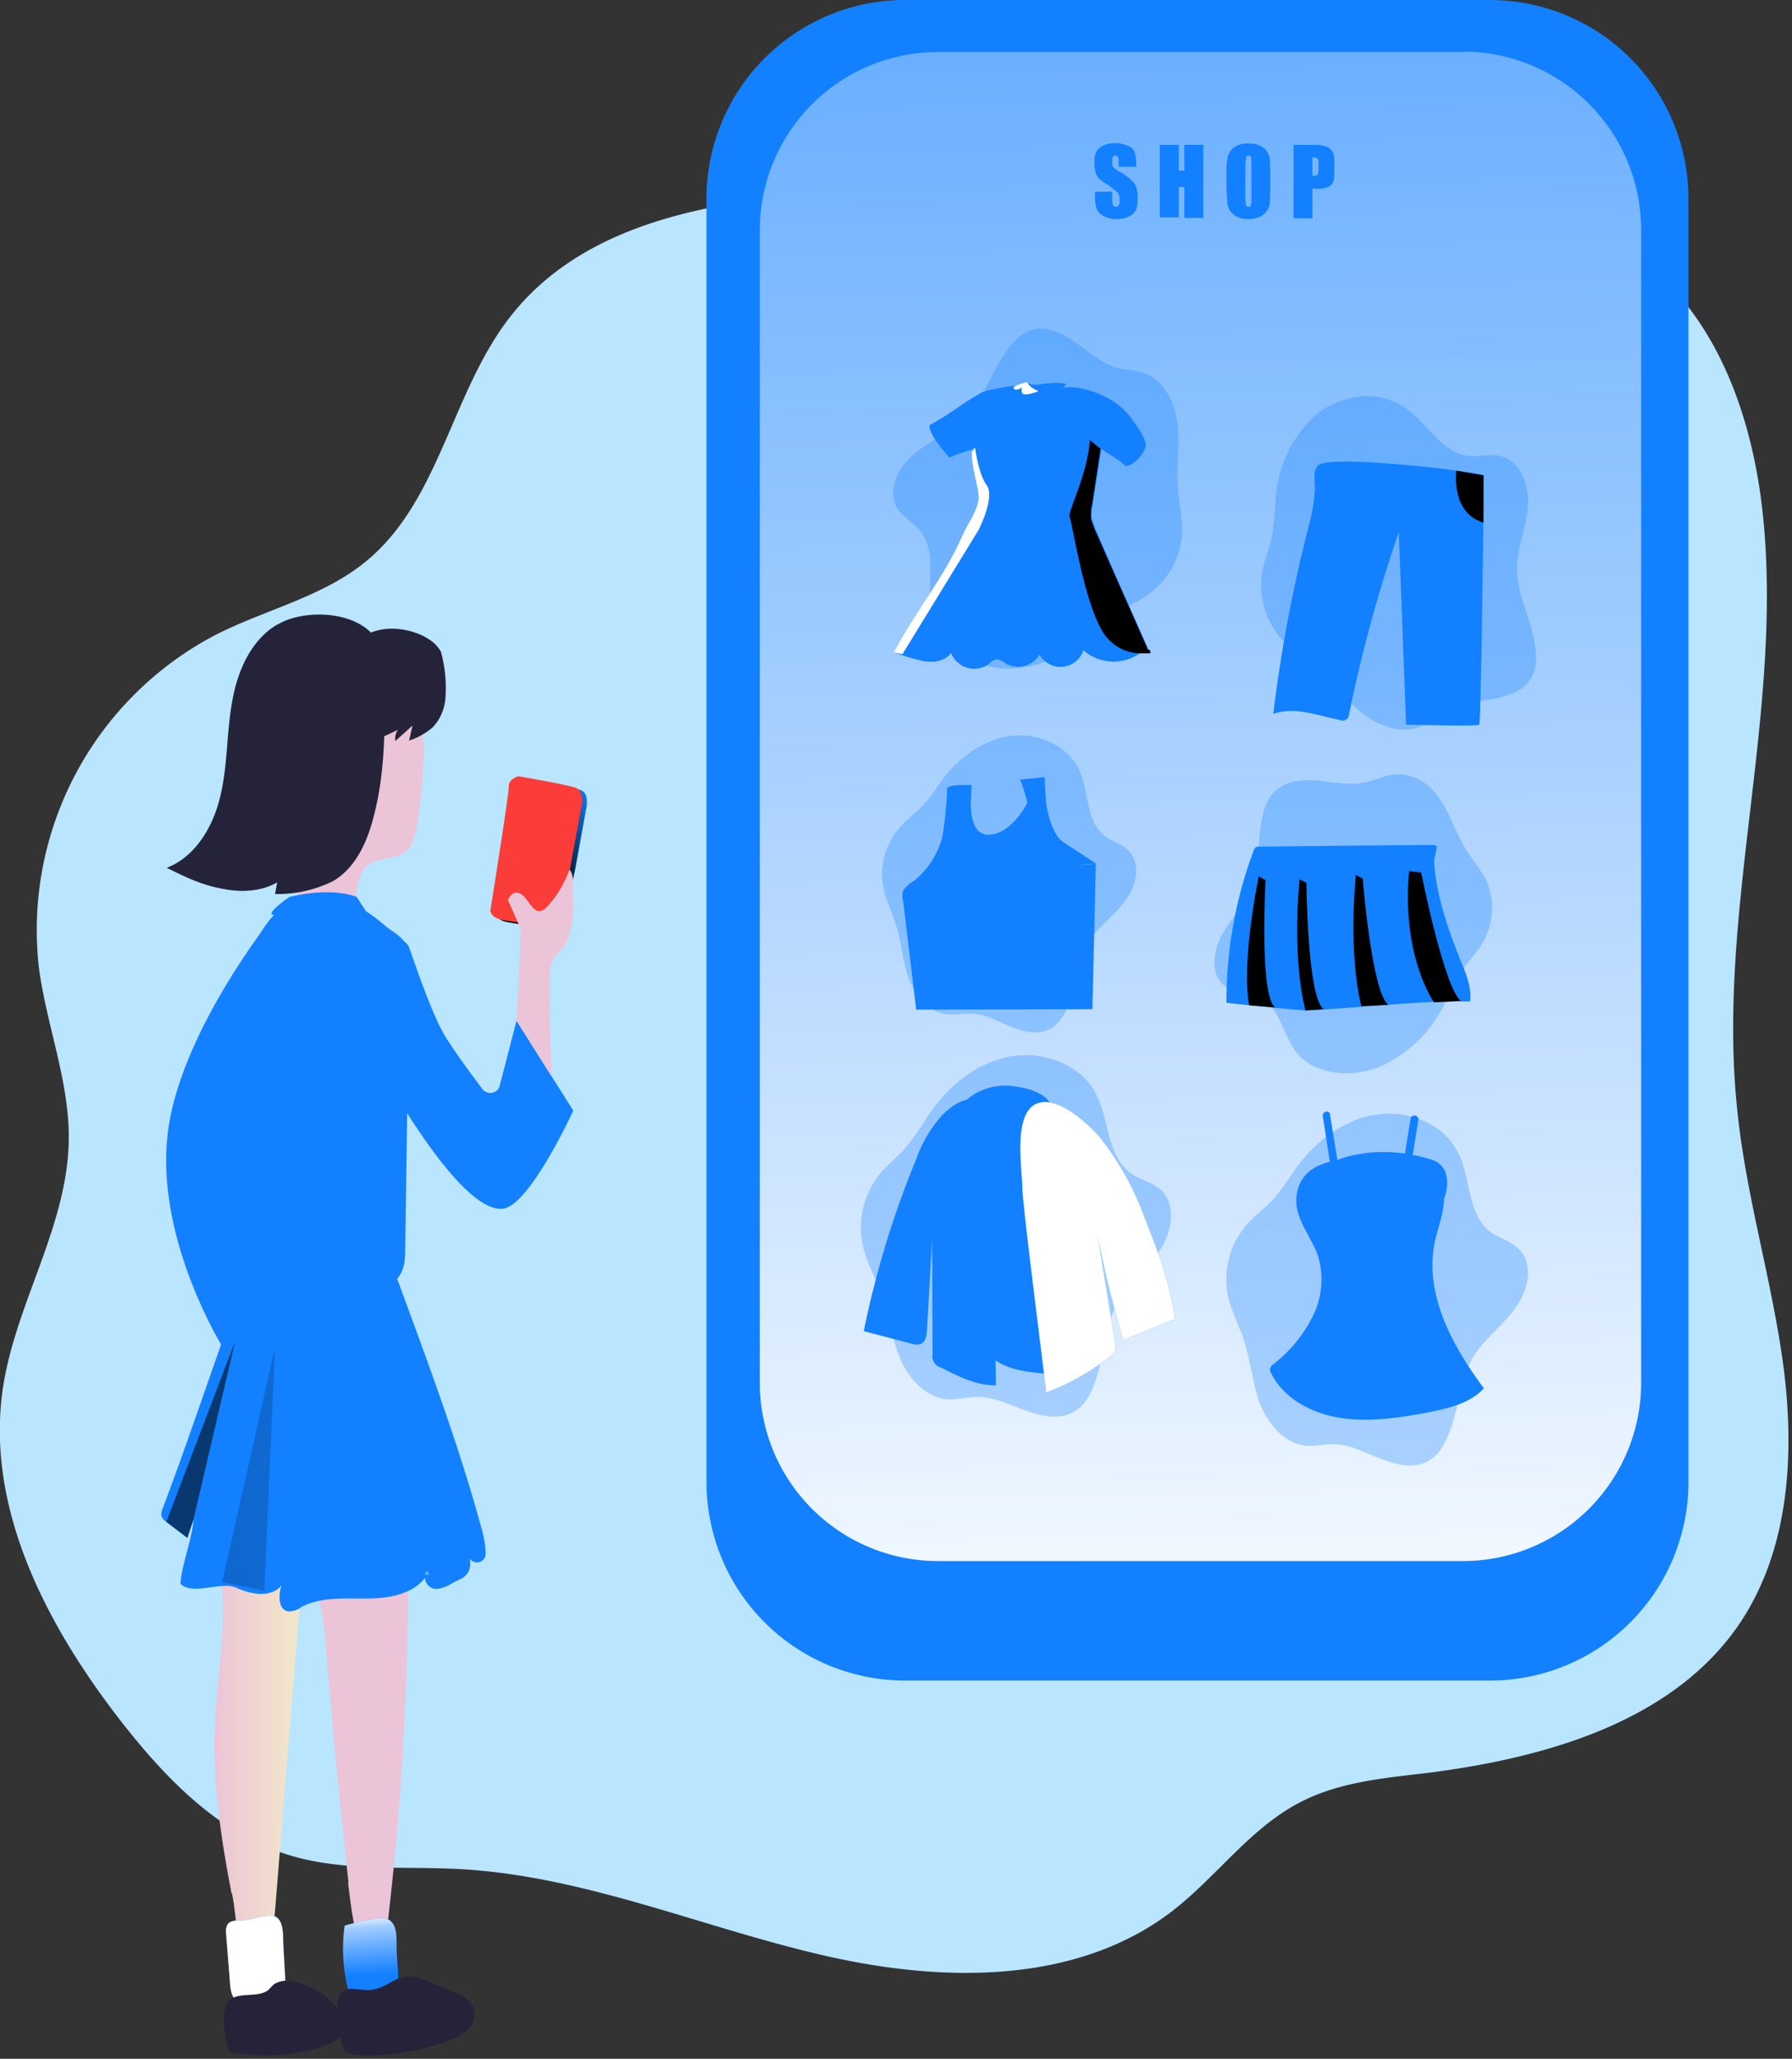 <svg width="417" height="479" fill="none" xmlns="http://www.w3.org/2000/svg"><rect width="100%" height="100%" fill="#333333" stroke="none"/><path d="M116.4 76.9c-11.7 17.2-15 40.3-31.1 53.6-10.1 8.4-23.6 11.3-35.3 17.3a77.5 77.5 0 00-41 76.9c1.7 13.6 7.2 26.8 7 40.6-.3 20-12.3 37.8-15.3 57.5-4.2 28 10.1 55.3 27.4 77.6 10.3 13.2 22.6 26 38.5 31 13.1 4.2 27.3 2.7 41 3.5 28.5 1.7 55.3 13.3 83 19.8 27.8 6.6 59.5 7.3 82.1-10 10.4-8 18.2-19.4 29.9-25.4 9-4.7 19.4-5.6 29.5-6.8 27.7-3.5 57.6-12 73-35.2 11.2-17 12.5-38.6 10-58.7-2.6-20.2-8.7-39.7-10.8-60-5-46.2 10.8-92.8 5.9-139.1-2.2-20.4-9-41.2-23.8-55.3-19.5-18.6-48.7-22-75.6-22.8-31.8-.9-63.6.7-95.4 2.2-33.7 1.7-78 2.2-99 33.3z" fill="#BAE5FF"/><path d="M133.7 203l2.7-14.8s.9-3.6-1.3-4.4c-2.2-.8-13.4-2.7-13.4-2.7s-2.3.7-2.2 2.3c.2 1.6-4.2 29-4.2 29s0 .9 1.4 1.7c1.3.8 11.3 1.7 11.3 1.7s2.8-1.1 3-1.7c.3-.6 2.7-11.2 2.7-11.2z" fill="#1280FF"/><path d="M133.7 203l2.7-14.8s.9-3.6-1.3-4.4c-2.2-.8-13.4-2.7-13.4-2.7s-2.3.7-2.2 2.3c.2 1.6-4.2 29-4.2 29s0 .9 1.4 1.7c1.3.8 11.3 1.7 11.3 1.7s2.8-1.1 3-1.7c.3-.6 2.7-11.2 2.7-11.2z" fill="url(#paint0_linear)"/><path d="M64 212.6S41 241 38.9 265c-2.3 24 12.9 48.4 12.9 48.4H64l-2.8-35.3 2.8-65.6z" fill="#1280FF"/><path d="M64 212.6S41 241 38.9 265c-2.3 24 12.9 48.4 12.9 48.4H64l-2.8-35.3 2.8-65.6z" fill="url(#paint1_linear)"/><path opacity=".3" d="M54 235.1s-12.5 18.3-10.5 40.3c2 22 10.2 31 10.2 31l2.7-7.4-2.3-63.9z" fill="url(#paint2_linear)"/><path d="M132.6 202.4l2.7-14.7s.8-3.6-1.3-4.4c-2.2-.8-13.4-2.7-13.4-2.7s-2.3.7-2.2 2.3c.1 1.6-4.3 29-4.3 29s0 .9 1.4 1.7c1.3.8 11.3 1.7 11.3 1.7s2.8-1.1 3-1.7c.3-.6 2.8-11.2 2.8-11.2z" fill="#FA3D38"/><path d="M131.5 201.1l2.3-12.8s.7-3-1.1-3.7a144 144 0 00-11.6-2.3s-2 .5-1.9 2c.1 1.3-3.7 25-3.7 25s.1.8 1.3 1.4c1 .8 9.7 1.6 9.7 1.6s2.4-1 2.7-1.6c.2-.4 2.3-9.6 2.3-9.6z" fill="url(#paint3_linear)"/><path d="M54 440.6c1.3 6.5.9 13.5 4.1 19.3 3.1 1 5-3.4 5.2-6.6l7.5-93.2c.6-7.7-6.6-13.8-14-9-6.8 4.3-5 15.7-4.9 22.4 0 22.4-5.7 27.7 2 67.1z" fill="url(#paint4_linear)"/><path d="M81 438c.7 6 1.4 12.3 4 17.8.4.8 1 1.6 1.8 1.8 1.5.3 2.4-1.8 2.6-3.4 3.4-27 5.3-54.1 5.5-81.3 0-5.4 0-11.2-3-15.7s-12.8-7.6-16.9-2.8c-4 4.7 0 20.1.6 25.8 1.5 19.3 3.4 38.6 5.5 57.9z" fill="url(#paint5_linear)"/><path d="M346.7 0h-136a46.2 46.2 0 00-46.3 46.2v298.6a46.2 46.2 0 0046.2 46.2h136a46.2 46.2 0 0046.3-46.2V46.2A46.2 46.2 0 00346.7 0z" fill="#1280FF"/><path d="M340.5 12.1H218.3a41.5 41.5 0 00-41.5 41.5v268.1a41.5 41.5 0 0041.5 41.5h122.2a41.5 41.5 0 0041.4-41.4V53.6A41.5 41.5 0 00340.5 12z" fill="url(#paint6_linear)"/><path opacity=".3" d="M229.6 89.8a31.3 31.3 0 01-4.3 6.7c-3.3 3.7-8.3 5.6-12.2 8.8-4 3.1-6.9 8.9-4.2 13.1 1.4 2 3.7 3.3 5.2 5.1 4.1 5 1.4 12.6 2.7 19 1.6 7.3 8.8 12.4 16.3 13 7.4.5 14.7-2.8 20.4-7.6 2-1.9 4-3.7 6.3-5.3 2.2-1.5 4.8-2.4 7-4a19 19 0 008.3-15c0-3.4-.8-6.7-1-10-.4-5 .5-10-.1-15s-3.2-10.3-8-11.9c-1.8-.6-3.8-.6-5.7-1-4-1-7.2-4.2-10.7-6.5-11.2-7.5-15.4 1.8-20 10.6zM354.7 141a31 31 0 01-1.7-7.8c-.2-5 2-9.9 2.5-14.9s-1.5-11.1-6.4-12.2c-2.4-.6-4.8.2-7.3 0-6.4-.7-9.8-8-15.2-11.5-6.3-4.1-15-2.7-20.7 2.2a29 29 0 00-9.1 19.8c-.1 2.7-.4 5.4-.8 8.2-.5 2.6-1.6 5-2.2 7.7a18.9 18.9 0 004.8 16.6c2.3 2.4 5.3 4.2 7.8 6.4 3.8 3.2 6.8 7.4 10.7 10.5 4 3.1 9.5 5 14 2.8 1.7-.9 3-2.3 4.7-3.3 3.6-2.2 8-2.1 12.2-3 13.2-2.6 9.6-12.2 6.7-21.6zM257.2 312a33 33 0 012.4-8.1c2.4-4.8 6.9-8.2 10-12.5 3.1-4.4 4.4-11.1.4-14.7-2-1.7-4.7-2.2-6.8-3.7-5.7-4-5-12.4-8.2-18.6-3.7-7-12.7-10.1-20.4-8.5-7.7 1.6-14.2 7-18.6 13.6-1.5 2.5-3.2 5-5 7.2-1.8 2.2-4.1 4-6 6.1a20 20 0 00-4 17.9c.9 3.4 2.7 6.6 4 9.9 1.8 5 2.4 10.4 4.4 15.3 2 4.9 6.2 9.5 11.5 9.7 2.1 0 4.1-.5 6.2-.6 4.4-.1 8.5 2.2 12.8 3.6 13.5 4.3 15.1-6.4 17.3-16.7zM250.8 226.2c.5-2.2 1.2-4.4 2.3-6.5 2-3.8 5.9-6.4 8.6-9.9 2.7-3.4 4-8.9.8-12-1.5-1.5-3.7-2-5.4-3.3-4.5-3.4-3.6-10.3-6-15.4-2.8-5.9-10-8.8-16.4-7.8-6.4 1-11.9 5.3-15.7 10.5-1.3 2-2.8 4-4.3 5.7-1.6 1.7-3.6 3-5.1 4.8a16.4 16.4 0 00-4 14.4c.6 2.9 2 5.5 2.8 8.3 1.4 4.1 1.6 8.6 3.1 12.7 1.5 4 4.8 8 9.1 8.3 1.7.2 3.4-.2 5-.2 3.7 0 7 2.1 10.4 3.4 11 4 12.7-4.7 14.8-13zM292.8 198.6c0 2.3-.5 4.7-1.2 7-1.5 4.4-5.1 8-7.4 12.2-2.2 4.2-2.5 10 1.5 12 2 1 4.5 1 6.6 1.7 5.5 2.2 6 9.2 9.6 13.6 4.2 5 12.6 5.8 19.4 3a30.9 30.9 0 0015-14.8c1-2.4 2.2-4.7 3.5-6.9 1.4-2.1 3.2-4 4.6-6.1a16 16 0 001.5-15.4c-1.3-2.6-3.3-4.8-4.8-7.3-2.3-3.7-3.5-8-6-11.6-2.3-3.7-6.7-6.6-11.5-5.7-1.8.3-3.6 1.2-5.4 1.6-4 1-8 0-11.9-.3-12.7-1-12.9 8.1-13.5 17zM339.8 324.2c.5-2.6 1.4-5.3 2.6-7.7 2.4-4.6 7-7.7 10-11.9 3.2-4 4.7-10.6.9-14.1-1.8-1.8-4.5-2.4-6.5-3.9-5.3-4-4.5-12.2-7.4-18.2-3.3-7-11.9-10.3-19.5-9-7.5 1.2-14 6.4-18.5 12.6a73.7 73.7 0 01-5 6.9c-1.8 2-4.1 3.6-6 5.7a19.5 19.5 0 00-4.6 17.2c.8 3.4 2.5 6.5 3.6 9.8 1.6 4.8 2 10.1 3.8 15 1.9 4.8 5.8 9.4 11 9.8 2 .1 4-.4 6-.4 4.2 0 8.1 2.4 12.2 3.8 13 4.7 15-5.7 17.4-15.6z" fill="#1280FF"/><path d="M266.5 103.2l.9 1.9s-1.2 3.5-3 4c-1.8.4-2 0-2 0l-.6-.7a6.3 6.3 0 004.7-5.2z" fill="url(#paint7_linear)"/><path d="M239.2 89.2c1.2.4 2.4.4 3.5.1 1.8-.2 3.6-.3 5.4 0 0 0-2.3 3.6-6.1 2.7-3.9-1-2.8-2.8-2.8-2.8z" fill="#1280FF"/><path d="M239.2 89.2c1.2.4 2.4.4 3.5.1 1.8-.2 3.6-.3 5.4 0 0 0-2.3 3.6-6.1 2.7-3.9-1-2.8-2.8-2.8-2.8z" fill="url(#paint8_linear)"/><path d="M243.5 187.4s1.1 6.8 3.9 8.5l7.6 5-13.7 1 2.2-14.5z" fill="#1280FF"/><path d="M243.5 187.4s1.1 6.8 3.9 8.5l7.6 5-13.7 1 2.2-14.5z" fill="url(#paint9_linear)"/><path d="M226 184.8s-1.2 9.8 4.3 9.4c5.4-.4 8.8-7.5 8.8-7.5l5.3 11.4-3.5 8.5-20.9 3.3-3.9-8 9.8-17z" fill="#1280FF"/><path d="M226 184.8s-1.2 9.8 4.3 9.4c5.4-.4 8.8-7.5 8.8-7.5l5.3 11.4-3.5 8.5-20.9 3.3-3.9-8 9.8-17z" fill="url(#paint10_linear)"/><path d="M333.1 269.8c5.7 1.8 3 9 3 9l-26.6-8.2s9.6-5.2 23.6-.8z" fill="#1280FF"/><path d="M333.1 269.8c5.7 1.8 3 9 3 9l-26.6-8.2s9.6-5.2 23.6-.8z" fill="url(#paint11_linear)"/><path d="M309.5 270.6l-1.7-11a1 1 0 011-1 1 1 0 01.7.5v.3l1.8 11a.9.9 0 01-.8 1 .9.9 0 01-.6-.2 1 1 0 01-.4-.6zM326.5 271l1.8-11a1 1 0 011.8.3l-1.8 11a.9.9 0 01-.4.6.9.9 0 01-1.2-.3 1 1 0 01-.2-.6zM225 255.8a14 14 0 0111.4-3c7 1 8 4 8 4l-5 1.4s-8.4-3-11.4 1.5l-3-4z" fill="#1280FF"/><path d="M225 255.8a14 14 0 0111.4-3c7 1 8 4 8 4l-5 1.4s-8.4-3-11.4 1.5l-3-4z" fill="url(#paint12_linear)"/><path d="M242 258c1.1 17.9 3.3 35.7 6.7 53.3.6 3 .8 6.6-1.8 8-1.1.3-2.3.5-3.5.3-4.8-.4-10.2-1-13.4-4.6-2.3-2.5-3.1-6-3.7-9.3a158 158 0 01-2.5-34.7c.2-4 .3-10.8 4.2-13.4 1.7-1.2 14-1.2 14 .3z" fill="#1280FF"/><path d="M242 258c1.1 17.9 3.3 35.7 6.7 53.3.6 3 .8 6.6-1.8 8-1.1.3-2.3.5-3.5.3-4.8-.4-10.2-1-13.4-4.6-2.3-2.5-3.1-6-3.7-9.3a158 158 0 01-2.5-34.7c.2-4 .3-10.8 4.2-13.4 1.7-1.2 14-1.2 14 .3z" fill="url(#paint13_linear)"/><path d="M98.6 175.5c-.1 3.9-.9 20-3.9 22.5-2.8 2.3-7.6 1.1-9.8 4-2 2.7-2.1 6.7-2.7 10-.2 1.4-3.2-1.6-4.3-.7-2 1.5-9.7 3.6-9.2 1.1.6-3.1.7-6.4.2-9.6l-2-13.3a66.9 66.9 0 01-1-18.5c.8-6.1 3.5-12.2 8.6-15.8 7-5 13.4-.8 17.7 5.4 4 5.6 6.7 8.5 6.4 14.9z" fill="url(#paint14_linear)"/><path d="M64.7 145.2c-6.3 3.6-9.5 11-10.7 18.2-1.3 7.2-1 14.6-2.7 21.7-1.6 7-5.7 14.2-12.5 16.8 4 2 8.1 4 12.6 4.8 4.4 1 9.2.8 13.1-1.4L64 208a29 29 0 0013.5-3c5.3-3.1 8-9.2 9.5-15.2 2.8-10.7 2.6-22 2.4-33 0-2.1-.3-4.3-1-6.4-3.2-8.3-17.1-9-23.6-5.2z" fill="#25233A"/><path d="M99.6 148.6c1.2.7 2.2 1.7 3 3a32.1 32.1 0 011 11.4c-.3 2.3-1.3 4.6-3 6.3a16 16 0 01-5.4 3l.8-3.5-4 3.6c-.1-.9 0-1.8.6-2.6l-3.8 1.8c.5-3.8.6-7.7.1-11.6-.4-3.6-2.2-4.2-4.5-6.5-2.1-2-2.4-3.6 0-5.3 4.4-3 11-2.2 15.2.4z" fill="#25233A"/><path d="M86.2 212.7c1.8 1.2 3.4 2.8 5.2 4 1.1.7 2.1 1.6 3 2.7a82 82 0 013.4 12.3c0 4-2.6-.4-2.7 3.6l-.8 54.5c0 2.3 0 4.6-1.1 6.6-1.9 3.4-6 4.7-9.8 5.4-5 1-10.1 1.6-15.2 1.8-2.3.2-4.6 0-6.8-.6-4-1.3-7-4.9-8.4-8.8-1.5-3.9-1.8-8.1-2-12.3-1-20.4-.3-41.3 7.4-60.2 1.7-4.4 5.2-10.2 9.8-12 5.7-2.2 13.2-.4 18 3z" fill="#1280FF"/><path d="M87 235.1s-2.9.7-3.8 12.2c-1 11.4 5.4 52.4-3.4 54.3 0 0 8.3 1 11.7-3.2 3.5-4 3-25 3-25v-40L87 235z" fill="url(#paint15_linear)"/><path d="M111.8 354.7c-5.2-19-12.7-39-19.5-57.5a.5.5 0 01-.1.5c-.9 1.1-5.9 2-9.3 2.8h-.1l-.6.1a43.5 43.5 0 01-26-1c-6.2 16.8-12 34.6-18.4 51.5-.2.5-.3 1.1-.2 1.7.2.5.6 1 1 1.2l5 3.8 1.4-4.2c-.2 4.2-2.8 10.7-3 14.9.5.5 1 .7 1.6.9 3.2.9 8.5-1.3 11.4 0 3.4 1.6 8 2.4 10.5-.5-.8 2.3-.7 5.7 1.6 6 1.1 0 2.2-.3 3-1 4.7-2.5 10.4-1.9 15.7-2 4.8 0 10.3-1.1 13.1-4.8a2.7 2.7 0 002 2.5c1.6.3 3.3-.6 4.8-1.5l1.4-.7a3.7 3.7 0 002.3-3.7v-1a2 2 0 003.6-1c0-2.3-.5-4.7-1.2-7zm-12.1 11.1c-.3.1-.5.3-.6.6-.3-.3.2-.9.6-.6zm-.4.7l.4-.6c.2.2-.1.6-.4.6z" fill="#1280FF"/><path d="M111.8 354.7c-5.2-19-12.7-39-19.5-57.5l-.1.5c-.8 1.7-5.8 2-9.3 2.8h-.1l-.6.1c-10.2 2.6-15.7 1.2-25.8-1.6-6.3 17-12.3 35.2-18.6 52.1-.2.6-.3 1.2-.2 1.7.2.5.6 1 1 1.3l5 3.8 1.4-4.3c-.2 4.2-2.8 10.8-3 15l1.6.8c3.2.9 8.5-1.3 11.4 0 3.5-.8 7.7 2.1 10.2-.2l.3-.3c-.7 2.3-.7 5.8 1.7 6 1 0 2-.3 3-1 4.6-2.5 10.3-1.8 15.6-2 4.8 0 10.3-1.1 13.1-4.8a2.7 2.7 0 002 2.5c1.6.4 3.3-.6 4.8-1.5l1.5-.6a3.5 3.5 0 002.2-3.6v-1a2 2 0 003.6-1 24 24 0 00-1.2-7.2z" fill="url(#paint16_linear)"/><path d="M56.3 446.8c-1.3 0-2.8 0-3.4 1-.3.7-.4 1.3-.3 2l.9 11.3c.1 1.6.3 3.4 1.5 4.4.8.6 1.7.9 2.7.9 2.1 0 4.2-.5 6.2-1.4.8-.3 1.5-.8 2-1.5.5-.8.6-1.7.5-2.6l-.5-9c0-2 0-5.6-2.2-6.1-2-.5-5.2 1-7.4 1zM80.2 448.1c-.7 5-.4 10 .8 14.8 0 .6.3 1.1.7 1.6a3.7 3.7 0 003 1c2.3 0 4.6-.5 6.8-1.4.4-.1.7-.4 1-.7.3-.4.4-1 .3-1.6l-.5-7.9c-.1-1.8.3-4.9-1-6.5-1-1.3-2.4-1.2-4-1-.6.1-7 1.4-7.1 1.7z" fill="#1280FF"/><path d="M56.3 446.8c-1.3 0-2.8 0-3.4 1-.3.7-.4 1.3-.3 2l.9 11.3c.1 1.6.3 3.4 1.5 4.4.8.6 1.7.9 2.7.9 2.1 0 4.2-.5 6.2-1.4.8-.3 1.5-.8 2-1.5.5-.8.6-1.7.5-2.6l-.5-9c0-2 0-5.6-2.2-6.1-2-.5-5.2 1-7.4 1z" fill="url(#paint17_linear)"/><path d="M80.2 448.1c-.7 5-.4 10 .8 14.8 0 .6.3 1.1.7 1.6a3.7 3.7 0 003 1c2.3 0 4.6-.5 6.8-1.4.4-.1.7-.4 1-.7.3-.4.4-1 .3-1.6l-.5-7.9c-.1-1.8.3-4.9-1-6.5-1-1.3-2.4-1.2-4-1-.6.1-7 1.4-7.1 1.7z" fill="url(#paint18_linear)"/><path d="M53 476.4c.2.3.3.7.6 1l.8.2c6.9 1.2 14 .7 20.6-1.4 2.5-.8 5.2-2.4 5.3-5a6 6 0 00-1.5-3.7 18 18 0 00-10.3-6.4 5.9 5.9 0 00-4.5.4c-.6.4-1.1 1.1-1.7 1.6-2.5 1.8-6.8.2-9 2.4-2 2.2-1.1 8.2-.2 10.9z" fill="#25233A"/><path d="M79.3 474.3c0 1 .4 2 1 2.9 1 .7 2.2 1 3.4 1 7 .2 14-1 20.5-3.3 1.7-.6 3.3-1.4 4.6-2.6a5 5 0 001.5-4.8c-.6-2-2.7-3.2-4.7-4-2.2-1-4.5-2-6.8-2.8-1.2-.5-2.6-.8-4-.8-2.5 0-4.5 2-6.8 2.7-2.3.8-4 .2-6.3.1-5 0-2.8 8.3-2.4 11.6z" fill="#25233A"/><path d="M225.3 193c0 2.1 0 4.4 1 6.1 2 2.9 6.4 3.2 9.2 1.3 2.8-2 4.1-5.6 4.1-9 0-3.5-1-6.8-2.2-10l5.7-.6a97 97 0 001.4 14.1 9 9 0 001.4 4.1c2 2.6 6 2.4 9.1 1.9l-.8 33.9-41 .1-3-25a5 5 0 010-2.8c.7-.8 1.4-1.6 2.3-2 3.4-2.7 5.8-6.4 6.8-10.5.6-3.7 1-7.4 1.1-11.2.9-.9 3-.7 5.7-.8-.1 3.5-.7 7-.8 10.4z" fill="#1280FF"/><path d="M225.3 193c0 2.1 0 4.4 1 6.1 2 2.9 6.4 3.2 9.2 1.3 2.8-2 4.1-5.6 4.1-9 0-3.5-1-6.8-2.2-10l5.7-.6a97 97 0 001.4 14.1 9 9 0 001.4 4.1c2 2.6 6 2.4 9.1 1.9l-.8 33.9-41 .1-3-25a5 5 0 010-2.8c.7-.8 1.4-1.6 2.3-2 3.4-2.7 5.8-6.4 6.8-10.5.6-3.7 1-7.4 1.1-11.2.9-.9 3-.7 5.7-.8-.1 3.5-.7 7-.8 10.4z" fill="url(#paint19_linear)"/><path d="M301.7 278.3c-.6 5 3.3 9.1 5 13.9a19 19 0 01-1.2 14 32 32 0 01-9.6 11.5l-.4.8c0 .3.1.7.3 1 3 6 9.6 9.4 16.2 10.4s13.3 0 19.9-1.2c4.8-1 10-2 13.4-5.7-7.3-9.8-13.8-21.7-11.5-33.7.7-3.5 2.2-6.9 2.2-10.4 0-10.6-9.5-6.4-16-8.2-6.5-1.8-17.3-1.3-18.3 7.6zM219.2 259.5a31 31 0 00-6 10.2 219.2 219.2 0 00-12.2 40l11.4 3a3 3 0 001.8 0c1.1-.4 1.4-1.8 1.5-3l1.2-21.4.1 26.7a2.8 2.8 0 002 3.2c4 2 8.2 4.2 12.7 4.1.3 0-1.2-38-1.3-41.4-.4-7-.5-14-1.2-21-.6-6.6-6.3-4.2-10-.4z" fill="#1280FF"/><path d="M219.2 259.5a31 31 0 00-6 10.2 219.2 219.2 0 00-12.2 40l11.4 3a3 3 0 001.8 0c1.1-.4 1.4-1.8 1.5-3l1.2-21.4.1 26.7a2.8 2.8 0 002 3.2c4 2 8.2 4.2 12.7 4.1.3 0-1.2-38-1.3-41.4-.4-7-.5-14-1.2-21-.6-6.6-6.3-4.2-10-.4z" fill="url(#paint20_linear)"/><path d="M243.4 324c5.4-2 10.4-4.8 14.9-8.4a2.6 2.6 0 001.2-3.2l-4.1-25.1c1.5 8.2 3.6 16.4 6 24.5l12-4.9c-1-8.1-4-15.9-7-23.5a67 67 0 00-10.3-18.6c-2.8-3.3-10.6-10.7-15.5-7.7-4.7 3-2.8 14.6-2.7 19.2 0 4.2 5.7 47.6 5.5 47.7z" fill="#1280FF"/><path d="M243.4 324c5.4-2 10.4-4.8 14.9-8.4a2.6 2.6 0 001.2-3.2l-4.1-25.1c1.5 8.2 3.6 16.4 6 24.5l12-4.9c-1-8.1-4-15.9-7-23.5a67 67 0 00-10.3-18.6c-2.8-3.3-10.6-10.7-15.5-7.7-4.7 3-2.8 14.6-2.7 19.2 0 4.2 5.7 47.6 5.5 47.7z" fill="url(#paint21_linear)"/><path d="M267.2 151h-.2c-.6.1-1 .4-1.4.8l-.5.3a10.7 10.7 0 01-13-.8 5.6 5.6 0 01-10.2 1 5.8 5.8 0 01-7.8 2.1c-.6-.5-1.3-.8-2-1-1 0-1.6.8-2.3 1.3a5.8 5.8 0 01-8.5-2.8c-1.4 2-4.1 2.3-6.4 1.9a48.2 48.2 0 01-6.8-2c4.7-9 12-17.8 16-27.2 1.3-3.1 3-4.8 3.6-8.1.4-2-2-8.5-1.5-11.3a1.5 1.5 0 01.7-1c-2 1-4 1.2-5.9 2.3 0 0-5-5.3-4.7-7.6 4.3-2.2 8.2-5.5 12.4-7.7.8-.4 8.5-2 10-1.3 2.6 1.1 4.3 1.4 6.9.6 1.2-.3 2.5-.4 3.8-.4 2.3 0 9.2 1.6 13.2 6.4 1.1 1.4 4 5.2 4 7 0 1.8-3 5.1-4.7 4.9-1.5-1.5-4-2.7-5.6-4l-2 13a9.8 9.8 0 00-.2 3.4l.8 2.2c4 9.4 8.2 18.7 12.3 28z" fill="#1280FF"/><path d="M267.7 152l-.5-1c.4.2.7.6.5 1zM88.8 220c3-.7 5.5-2.2 6.5.7 1.7 4.8 5.3 15.5 8.4 20.6 3 4.7 6.4 9.2 8.5 12a2.3 2.3 0 004-.4l4-15.4 13.2 20.9s-10.1 22-16.3 22.8c-10.4 1.4-29.3-34-29.3-34s-15.8-23.6 1-27.3z" fill="#1280FF"/><path d="M120.2 237.5l1-21.3-3-6.8s1-2.6 3-1.4c2.2 1.2 3.2 6.7 6.7 2.3 2-2.3 3.5-5 4.6-7.9 0 0 .7.2.9 2.9v7.4s-.7 5.4-2 7.3c-1.2 1.9-3.2 1.9-3.5 6.7-.3 4.8.5 23.8.5 23.8l-8.2-13z" fill="url(#paint22_linear)"/><path d="M312.6 312.4c-7.3 10.2-9.2 14.6-9.2 14.6l-4.6-3.5a16.6 16.6 0 01-3-4 2 2 0 01-.2-1 2.2 2.2 0 011-1.4 32 32 0 009-11 19 19 0 001-14c-1.2-3.8-4-7.3-4.8-11 .3.3 4.1 6 6 6.2 0 0 12.2 15 4.8 25.1z" fill="url(#paint23_linear)"/><path d="M336 278.8c0 2-.4 4-1 6 0 0 1-6.3-.4-9.5-1.5-3.2-5.3-2.6-5.9-2.7-.6-.2-4.8.8-7.8-.5s-4.7-1-9.2-1.5c-4.4-.3-8.2 3-8.2 3 1.8-2.2 4.7-3.3 7.8-3.7 3-.3 6 0 8.8.7 6.4 1.8 16-2.4 16 8.2z" fill="url(#paint24_linear)"/><path d="M340 233h2.1c.4-3.6-1.2-7-2.5-10.2-2.8-7-5.5-15-5.9-22.6l.7-3.3a2 2 0 00-1.4-.3 6501.2 6501.2 0 00-40.5.4c-.3 0-.5.4-.7.7a99.8 99.8 0 00-6.4 35.6c6 .7 17.8 1.8 18.4 1.8 12.3-.6 23.8-2 36.1-2.2z" fill="#1280FF"/><path d="M293 204s-4.5 22-2.4 29.9l-5.2-.6s.4-21.9 5.2-32.2l2.3 2.8z" fill="url(#paint25_linear)"/><path d="M293 204l1.5.8s-1.5 26.6 2.2 29.6l-6-.5s-2.1-8 2.2-30z" fill="url(#paint26_linear)"/><path d="M302.4 204.6s-1.3 22.7 1.4 30.5l-7-.7s-1.1-21.8 3-32.4l2.6 2.6z" fill="url(#paint27_linear)"/><path d="M302.4 204.6l1.6.8s.2 26.6 4 29.4l-4.2.3s-3.2-10.5-1.4-30.5z" fill="url(#paint28_linear)"/><path d="M315.5 203.6s-1.3 22.7 1.4 30.5l-7.7.7s-.4-23.3 3.8-33.9l2.5 2.7z" fill="url(#paint29_linear)"/><path d="M315.5 203.6l1.6.8s2.1 26.6 6 29.4l-6.3.3s-3.1-10.5-1.3-30.5z" fill="url(#paint30_linear)"/><path d="M327.9 202.7s-1.8 18.4 5.8 30.5l-7.6.7s-5.1-20.6-1-31.2h2.8z" fill="url(#paint31_linear)"/><path d="M327.9 202.7l2.8.3s5.4 27.1 9.3 29.9l-6.3.3s-7.6-10.5-5.8-30.5z" fill="url(#paint32_linear)"/><path d="M292.2 200.2s31.7 1.8 41.5 0l.7-3.3h-41.9l-.3 3.3z" fill="url(#paint33_linear)"/><path d="M345.3 110.6c-.2 18.8-.7 57.7-1.1 58-.4.4-12 .1-17 0l-1.7-44.8a334.1 334.1 0 00-11.7 43 1.5 1.5 0 01-2 .7c-5.2-1-10.5-3.2-15.5-1.4a334.9 334.9 0 018.4-44.3 41.5 41.5 0 001.3-8.2c0-1.5-.5-4 .6-5.2.7-.8 3.2-1 6.6-1 11 0 32 2.7 32 3.2z" fill="#1280FF"/><path d="M313.2 107.4v1s-2.3 8.7-7.1 9.4l-.4-.8.3-3.3c0-1.6-.5-4 .6-5.3.7-.7 3.2-1 6.6-1z" fill="url(#paint34_linear)"/><path d="M304.9 166l9.4-41.2 11.2-1s-11.1 37-12.2 43.7l-8.4-1.6z" fill="url(#paint35_linear)"/><path d="M336 168.9l-1.7-47.3h11l-1.1 47-8.2.3z" fill="url(#paint36_linear)"/><path d="M338.9 109.5s-1.4 9.8 6.3 12.1v-11l-6.3-1.1z" fill="url(#paint37_linear)"/><path d="M324.4 108.7s-2 8.9-1.3 10a27 27 0 002.3 3.6l2.9-14-4 .4z" fill="url(#paint38_linear)"/><path d="M239 89c.6.9 1.6 1.6 2.7 2 0 0-3.3 1.3-3.8.5a1.4 1.4 0 010-1.4s-1.4 1-2 .3c-.5-.7 3.1-1.5 3.1-1.5z" fill="#1280FF"/><path d="M239 89c.6.9 1.6 1.6 2.7 2 0 0-3.3 1.3-3.8.5a1.4 1.4 0 010-1.4s-1.4 1-2 .3c-.5-.7 3.1-1.5 3.1-1.5z" fill="url(#paint39_linear)"/><path d="M243.5 91s2.6 2.2 3.3 1c.7-1.1.3-1.4.3-1.4a1.6 1.6 0 001.6.4c.9-.4-.4-2-.4-2a10 10 0 01-4.8 2z" fill="url(#paint40_linear)"/><path d="M216.3 99l-2 1.4s3 6.3 4.7 7l2-.8s-4.8-4.9-4.7-7.7z" fill="url(#paint41_linear)"/><path d="M267.7 152H265c-2.7-.1-5.2-1.3-7.1-3.3-5.2-5.3-8.4-27.4-9-28.4-.6-1 4.2-9.9 4.7-17.9l2.5 2-2 13.1a9.8 9.8 0 00-.2 3.4l.8 2.2 12.4 28c.4 0 .7.5.5.8z" fill="url(#paint42_linear)"/><path d="M227.9 123L210 152.2l-2-.4c4.8-9.2 12-17.9 16-27.3 1.4-3.1 3-4.8 3.7-8.1.4-2-2-8.5-1.5-11.3l.7-1s.7 6 2.7 8.8c2 2.7-1.7 10-1.7 10z" fill="url(#paint43_linear)"/><path d="M45 353.6l9.7-41.5-16 42 4.9 3.7 1.4-4.2z" fill="url(#paint44_linear)"/><path d="M51.7 368.1L64 313.5l-2.5 56.6-10-2z" fill="url(#paint45_linear)"/><path opacity=".4" d="M109.4 362.8L93.9 309l11.8 59.3s4.8-1.4 3.7-5.4z" fill="url(#paint46_linear)"/><path opacity=".4" d="M87.2 313.5s11.6 48 11.7 53.6c0 0-3.5 4-8.3 4.4l-3.4-58z" fill="url(#paint47_linear)"/><path d="M67.3 208.7s9.3-2.5 15.7 0l3.2 4.9s-14.2-2.6-20.6-1c-6.3 1.6 1.7-3.9 1.7-3.9z" fill="#1280FF"/><path d="M67.3 208.7s9.3-2.5 15.7 0l3.2 4.9s-14.2-2.6-20.6-1c-6.3 1.6 1.7-3.9 1.7-3.9z" fill="url(#paint48_linear)"/><path d="M306.5 370h-42.2a5.2 5.2 0 100 10.5h42.2a5.2 5.2 0 100-10.4z" fill="#1280FF"/><path d="M306.5 370h-42.2a5.2 5.2 0 100 10.5h42.2a5.2 5.2 0 100-10.4z" fill="url(#paint49_linear)"/><path d="M264.4 38.8h-4.1v-1.2c0-.4 0-.8-.2-1.1a.6.6 0 00-.5-.3.7.7 0 00-.6.3c-.2.3-.2.7-.2 1 0 .5 0 1 .2 1.3.4.4.8.8 1.3 1 1.4.7 2.6 1.7 3.7 2.9.6 1 .8 2.3.7 3.6 0 .9 0 1.8-.4 2.6-.4.7-1 1.2-1.6 1.5-1 .4-1.9.6-2.9.6s-2-.3-3-.7c-.7-.4-1.3-1-1.6-1.7-.3-1-.4-2-.4-3v-1h4v2c0 .4.1.9.3 1.3a.7.7 0 00.6.2.7.7 0 00.6-.3c.2-.3.3-.7.2-1 .1-.7 0-1.4-.4-2l-2-1.6a19 19 0 01-2.2-1.5c-.4-.4-.7-.9-.9-1.4a6 6 0 01-.3-2.2c-.1-1 0-2 .5-2.9.3-.6.9-1 1.6-1.4.8-.3 1.7-.5 2.6-.5 1 0 2 .2 3 .6a3 3 0 011.6 1.4c.3.9.4 1.9.4 2.8v.7zM280 33.7v17h-4.4v-7.2h-1.3v7.1h-4.4V33.7h4.4v6h1.3v-6h4.4zM295.6 43.6l-.1 3.6a4 4 0 01-2.5 3.3 6.6 6.6 0 01-5 0 4 4 0 01-2.4-3.2l-.2-3.7v-2.9c0-1.7 0-2.9.2-3.6a4 4 0 012.4-3.3c.8-.3 1.7-.5 2.5-.4.9 0 1.7 0 2.5.4a4 4 0 012.5 3.3l.1 3.6v3zm-4.4-5.6l-.1-1.5a.5.5 0 00-.5-.3.6.6 0 00-.6.3l-.2 1.5v8c0 .5 0 1.2.2 1.8a.5.5 0 00.5.3.5.5 0 00.6-.4 8 8 0 00.1-1.9V38zM301 33.7h4.5c.9 0 1.8 0 2.7.3.6.1 1.1.4 1.5.8.3.4.6.8.7 1.3.1.8.2 1.6.1 2.3V40c0 .8 0 1.6-.3 2.4-.3.5-.7 1-1.2 1.1-.8.3-1.6.5-2.4.4h-1.2v6.9H301v-17zm4.4 2.9v4.3h.4a1 1 0 00.8-.3c.2-.4.3-.8.2-1.2V38c.1-.4 0-.8-.2-1.1-.4-.3-.8-.3-1.2-.3z" fill="#1280FF"/><defs><linearGradient id="paint0_linear" x1="140.5" y1="189.9" x2="124.9" y2="198.4" gradientUnits="userSpaceOnUse"><stop stop-opacity="0"/><stop offset="1"/></linearGradient><linearGradient id="paint1_linear" x1="1859.4" y1="26660.2" x2="5280.3" y2="26711.3" gradientUnits="userSpaceOnUse"><stop stop-opacity="0"/><stop offset="1"/></linearGradient><linearGradient id="paint2_linear" x1="1142.7" y1="16274" x2="1142.7" y2="25398.6" gradientUnits="userSpaceOnUse"><stop stop-opacity="0"/><stop offset="1"/></linearGradient><linearGradient id="paint3_linear" x1="3079.8" y1="5486" x2="2150.9" y2="10471.3" gradientUnits="userSpaceOnUse"><stop stop-opacity="0"/><stop offset="1"/></linearGradient><linearGradient id="paint4_linear" x1="49.9" y1="404.7" x2="70.8" y2="404.7" gradientUnits="userSpaceOnUse"><stop stop-color="#ECC4D7"/><stop offset=".4" stop-color="#EFD4D1"/><stop offset="1" stop-color="#F2EAC9"/></linearGradient><linearGradient id="paint5_linear" x1="2392.4" y1="43110.4" x2="2862.8" y2="43110.4" gradientUnits="userSpaceOnUse"><stop stop-color="#ECC4D7"/><stop offset=".4" stop-color="#EFD4D1"/><stop offset="1" stop-color="#F2EAC9"/></linearGradient><linearGradient id="paint6_linear" x1="271.3" y1="-219.2" x2="283.6" y2="401.4" gradientUnits="userSpaceOnUse"><stop stop-color="#fff" stop-opacity="0"/><stop offset=".8" stop-color="#fff" stop-opacity=".8"/><stop offset="1" stop-color="#fff"/></linearGradient><linearGradient id="paint7_linear" x1="1910.6" y1="711" x2="1912.1" y2="775.9" gradientUnits="userSpaceOnUse"><stop stop-color="#fff" stop-opacity="0"/><stop offset=".8" stop-color="#fff" stop-opacity=".8"/><stop offset="1" stop-color="#fff"/></linearGradient><linearGradient id="paint8_linear" x1="2728.5" y1="355.2" x2="2728.7" y2="375.3" gradientUnits="userSpaceOnUse"><stop stop-opacity="0"/><stop offset="1"/></linearGradient><linearGradient id="paint9_linear" x1="4144.3" y1="2984.1" x2="4018.6" y2="3186" gradientUnits="userSpaceOnUse"><stop stop-opacity="0"/><stop offset="1"/></linearGradient><linearGradient id="paint10_linear" x1="7800.7" y1="4822.1" x2="7511.3" y2="6202.6" gradientUnits="userSpaceOnUse"><stop stop-opacity="0"/><stop offset="1"/></linearGradient><linearGradient id="paint11_linear" x1="10075.7" y1="3158" x2="10038.5" y2="3396.4" gradientUnits="userSpaceOnUse"><stop stop-opacity="0"/><stop offset="1"/></linearGradient><linearGradient id="paint12_linear" x1="5432.5" y1="2050.8" x2="5434.9" y2="2119.9" gradientUnits="userSpaceOnUse"><stop stop-opacity="0"/><stop offset="1"/></linearGradient><linearGradient id="paint13_linear" x1="6758.1" y1="18385.8" x2="7402.6" y2="18385.8" gradientUnits="userSpaceOnUse"><stop stop-opacity="0"/><stop offset="1"/></linearGradient><linearGradient id="paint14_linear" x1="3794.4" y1="11349.7" x2="5036.7" y2="11698.8" gradientUnits="userSpaceOnUse"><stop stop-color="#ECC4D7"/><stop offset=".4" stop-color="#EFD4D1"/><stop offset="1" stop-color="#F2EAC9"/></linearGradient><linearGradient id="paint15_linear" x1="1576.6" y1="18346.8" x2="3316.9" y2="18397.8" gradientUnits="userSpaceOnUse"><stop stop-opacity="0"/><stop offset="1"/></linearGradient><linearGradient id="paint16_linear" x1="8257.2" y1="22566.9" x2="8257.2" y2="33452.8" gradientUnits="userSpaceOnUse"><stop stop-opacity="0"/><stop offset="1"/></linearGradient><linearGradient id="paint17_linear" x1="1350.2" y1="10058.7" x2="1315.4" y2="9561" gradientUnits="userSpaceOnUse"><stop stop-color="#fff" stop-opacity="0"/><stop offset=".8" stop-color="#fff" stop-opacity=".8"/><stop offset="1" stop-color="#fff"/></linearGradient><linearGradient id="paint18_linear" x1="86.5" y1="459.5" x2="85.3" y2="443.7" gradientUnits="userSpaceOnUse"><stop stop-color="#fff" stop-opacity="0"/><stop offset=".7" stop-color="#fff" stop-opacity=".6"/><stop offset=".8" stop-color="#fff" stop-opacity=".8"/><stop offset="1" stop-color="#fff"/></linearGradient><linearGradient id="paint19_linear" x1="12442.4" y1="11544.1" x2="15260.6" y2="12069" gradientUnits="userSpaceOnUse"><stop stop-opacity="0"/><stop offset="1"/></linearGradient><linearGradient id="paint20_linear" x1="7632.3" y1="19265.2" x2="9509.7" y2="19412.6" gradientUnits="userSpaceOnUse"><stop stop-color="#fff" stop-opacity="0"/><stop offset=".8" stop-color="#fff" stop-opacity=".8"/><stop offset="1" stop-color="#fff"/></linearGradient><linearGradient id="paint21_linear" x1="11037.8" y1="19069.4" x2="9053.6" y2="19596.5" gradientUnits="userSpaceOnUse"><stop stop-color="#fff" stop-opacity="0"/><stop offset=".8" stop-color="#fff" stop-opacity=".8"/><stop offset="1" stop-color="#fff"/></linearGradient><linearGradient id="paint22_linear" x1="2424.7" y1="11077.7" x2="2654" y2="11077.7" gradientUnits="userSpaceOnUse"><stop stop-color="#ECC4D7"/><stop offset=".4" stop-color="#EFD4D1"/><stop offset="1" stop-color="#F2EAC9"/></linearGradient><linearGradient id="paint23_linear" x1="6779.8" y1="14266.7" x2="8428.6" y2="14206.4" gradientUnits="userSpaceOnUse"><stop stop-opacity="0"/><stop offset="1"/></linearGradient><linearGradient id="paint24_linear" x1="11784.3" y1="4182.6" x2="11788" y2="4592.1" gradientUnits="userSpaceOnUse"><stop stop-color="#fff" stop-opacity="0"/><stop offset=".8" stop-color="#fff" stop-opacity=".8"/><stop offset="1" stop-color="#fff"/></linearGradient><linearGradient id="paint25_linear" x1="2712" y1="7043.1" x2="2805.4" y2="8106.6" gradientUnits="userSpaceOnUse"><stop stop-color="#fff" stop-opacity="0"/><stop offset=".8" stop-color="#fff" stop-opacity=".8"/><stop offset="1" stop-color="#fff"/></linearGradient><linearGradient id="paint26_linear" x1="2464.1" y1="6888.4" x2="1782.9" y2="6894.9" gradientUnits="userSpaceOnUse"><stop stop-opacity="0"/><stop offset="1"/></linearGradient><linearGradient id="paint27_linear" x1="2713.7" y1="6425" x2="1049.1" y2="8951.7" gradientUnits="userSpaceOnUse"><stop stop-color="#fff" stop-opacity="0"/><stop offset=".8" stop-color="#fff" stop-opacity=".8"/><stop offset="1" stop-color="#fff"/></linearGradient><linearGradient id="paint28_linear" x1="2879.6" y1="6747.4" x2="2373.8" y2="6785.3" gradientUnits="userSpaceOnUse"><stop stop-opacity="0"/><stop offset="1"/></linearGradient><linearGradient id="paint29_linear" x1="3016.7" y1="6502.5" x2="1278.4" y2="9286.8" gradientUnits="userSpaceOnUse"><stop stop-color="#fff" stop-opacity="0"/><stop offset=".8" stop-color="#fff" stop-opacity=".8"/><stop offset="1" stop-color="#fff"/></linearGradient><linearGradient id="paint30_linear" x1="3660.4" y1="6690" x2="2751.9" y2="6760.5" gradientUnits="userSpaceOnUse"><stop stop-opacity="0"/><stop offset="1"/></linearGradient><linearGradient id="paint31_linear" x1="4074.2" y1="6107" x2="2883.6" y2="8858.5" gradientUnits="userSpaceOnUse"><stop stop-color="#fff" stop-opacity="0"/><stop offset=".8" stop-color="#fff" stop-opacity=".8"/><stop offset="1" stop-color="#fff"/></linearGradient><linearGradient id="paint32_linear" x1="5398.9" y1="6570.9" x2="3361.4" y2="6741.6" gradientUnits="userSpaceOnUse"><stop stop-opacity="0"/><stop offset="1"/></linearGradient><linearGradient id="paint33_linear" x1="14749.7" y1="994.6" x2="14820.5" y2="1491.7" gradientUnits="userSpaceOnUse"><stop stop-opacity="0"/><stop offset="1"/></linearGradient><linearGradient id="paint34_linear" x1="2868.4" y1="1272" x2="2973.1" y2="1315.8" gradientUnits="userSpaceOnUse"><stop stop-opacity="0"/><stop offset="1"/></linearGradient><linearGradient id="paint35_linear" x1="7512" y1="5569.2" x2="6560.3" y2="11045.5" gradientUnits="userSpaceOnUse"><stop stop-opacity="0"/><stop offset="1"/></linearGradient><linearGradient id="paint36_linear" x1="4078.6" y1="6055.9" x2="1567.1" y2="9199.7" gradientUnits="userSpaceOnUse"><stop stop-opacity="0"/><stop offset="1"/></linearGradient><linearGradient id="paint37_linear" x1="2778.6" y1="1510" x2="2593.8" y2="1529.9" gradientUnits="userSpaceOnUse"><stop stop-opacity="0"/><stop offset="1"/></linearGradient><linearGradient id="paint38_linear" x1="2241.2" y1="1664.3" x2="2100.9" y2="2254.4" gradientUnits="userSpaceOnUse"><stop stop-opacity="0"/><stop offset="1"/></linearGradient><linearGradient id="paint39_linear" x1="1816.6" y1="342.3" x2="1814.3" y2="355.4" gradientUnits="userSpaceOnUse"><stop stop-color="#fff" stop-opacity="0"/><stop offset=".8" stop-color="#fff" stop-opacity=".8"/><stop offset="1" stop-color="#fff"/></linearGradient><linearGradient id="paint40_linear" x1="1804.7" y1="390.9" x2="1804.9" y2="411.9" gradientUnits="userSpaceOnUse"><stop stop-color="#fff" stop-opacity="0"/><stop offset=".8" stop-color="#fff" stop-opacity=".8"/><stop offset="1" stop-color="#fff"/></linearGradient><linearGradient id="paint41_linear" x1="1886.9" y1="890.7" x2="1890.1" y2="1018.2" gradientUnits="userSpaceOnUse"><stop stop-color="#fff" stop-opacity="0"/><stop offset=".8" stop-color="#fff" stop-opacity=".8"/><stop offset="1" stop-color="#fff"/></linearGradient><linearGradient id="paint42_linear" x1="5812" y1="6422.3" x2="3276.7" y2="6446.4" gradientUnits="userSpaceOnUse"><stop stop-opacity="0"/><stop offset="1"/></linearGradient><linearGradient id="paint43_linear" x1="6078.5" y1="6443.4" x2="5393.8" y2="6367.1" gradientUnits="userSpaceOnUse"><stop stop-color="#fff" stop-opacity="0"/><stop offset=".8" stop-color="#fff" stop-opacity=".8"/><stop offset="1" stop-color="#fff"/></linearGradient><linearGradient id="paint44_linear" x1="1103.9" y1="15681.1" x2="-1389.1" y2="15624.6" gradientUnits="userSpaceOnUse"><stop stop-opacity="0"/><stop offset="1"/></linearGradient><linearGradient id="paint45_linear" x1="1022.5" y1="19487.4" x2="-376.2" y2="19539.3" gradientUnits="userSpaceOnUse"><stop stop-opacity="0"/><stop offset="1"/></linearGradient><linearGradient id="paint46_linear" x1="2092.6" y1="20364.8" x2="2337.8" y2="20364.8" gradientUnits="userSpaceOnUse"><stop stop-opacity="0"/><stop offset="1"/></linearGradient><linearGradient id="paint47_linear" x1="1567.9" y1="18025.4" x2="1567.9" y2="24072.6" gradientUnits="userSpaceOnUse"><stop stop-opacity="0"/><stop offset="1"/></linearGradient><linearGradient id="paint48_linear" x1="2558.7" y1="1429.8" x2="2558.7" y2="1698.2" gradientUnits="userSpaceOnUse"><stop stop-opacity="0"/><stop offset="1"/></linearGradient><linearGradient id="paint49_linear" x1="15313" y1="4136.9" x2="15314.2" y2="5215.8" gradientUnits="userSpaceOnUse"><stop stop-opacity="0"/><stop offset="1"/></linearGradient></defs></svg>
